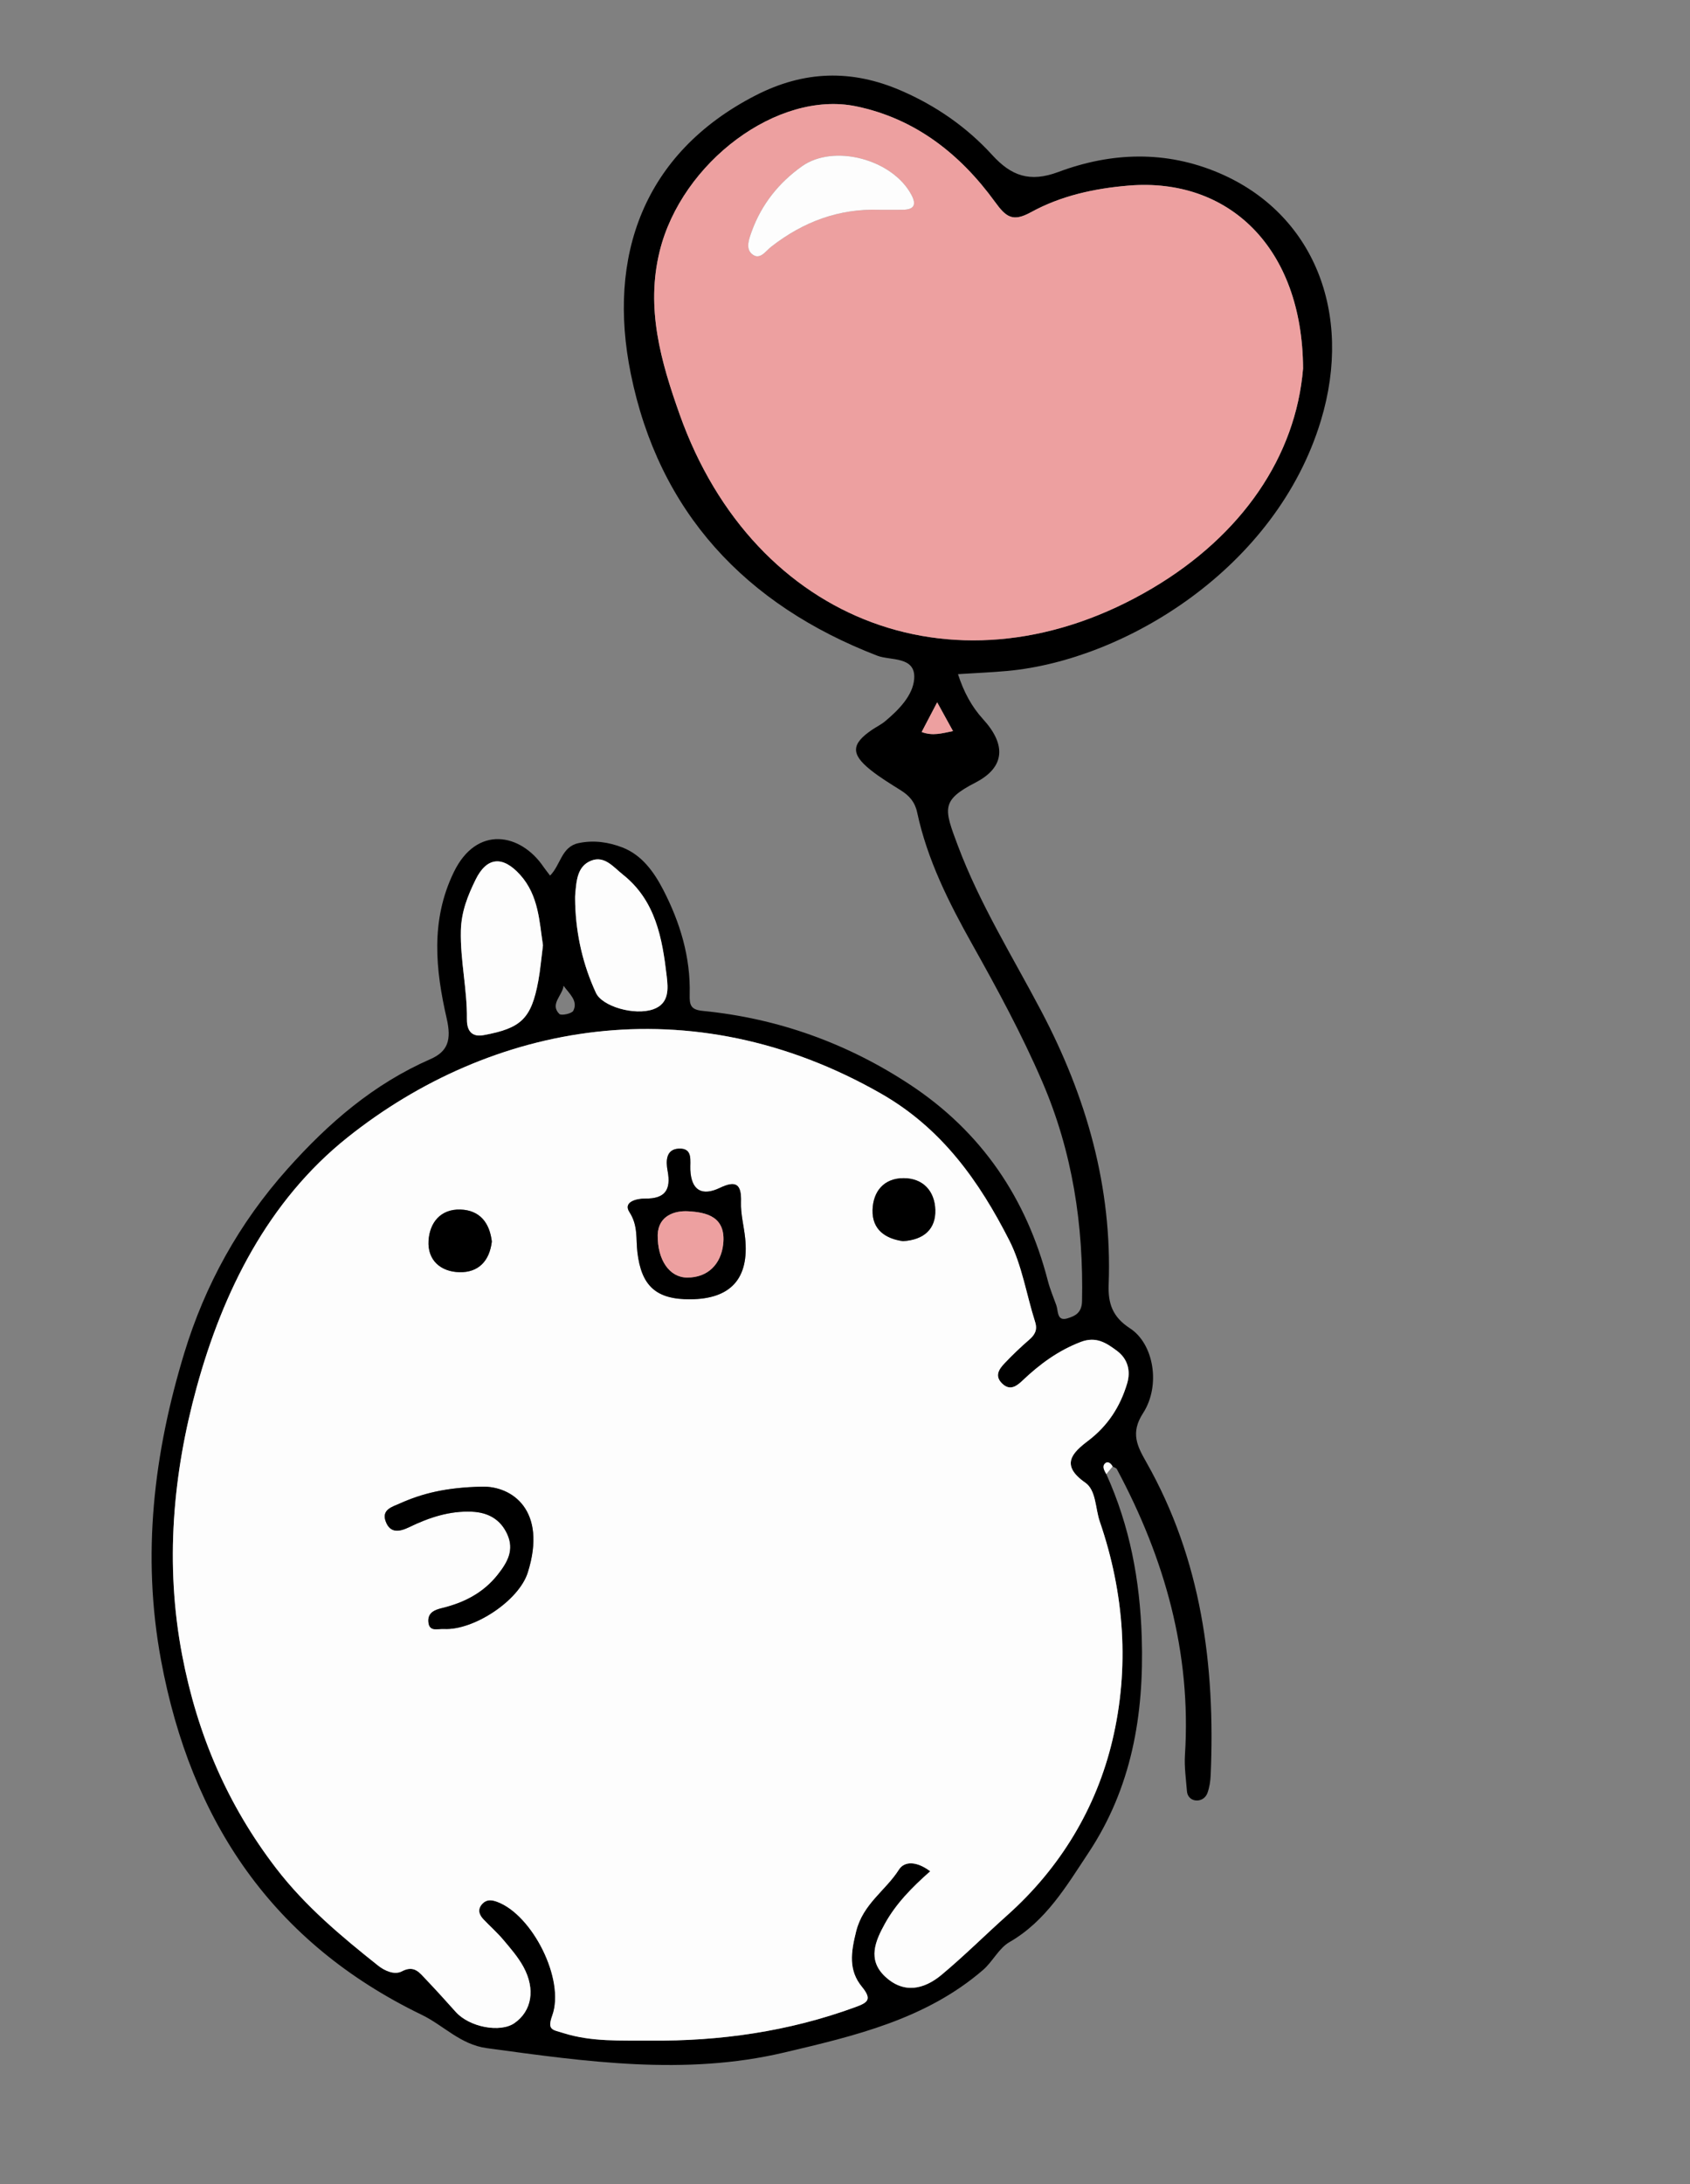 <?xml version="1.0" encoding="utf-8"?>
<!-- Generator: Adobe Illustrator 16.0.0, SVG Export Plug-In . SVG Version: 6.00 Build 0)  -->
<!DOCTYPE svg PUBLIC "-//W3C//DTD SVG 1.1//EN" "http://www.w3.org/Graphics/SVG/1.1/DTD/svg11.dtd">
<svg version="1.1" id="圖層_1" xmlns="http://www.w3.org/2000/svg" xmlns:xlink="http://www.w3.org/1999/xlink" x="0px" y="0px"
	 width="464.499px" height="600px" viewBox="0 0 464.499 600" enable-background="new 0 0 464.499 600" xml:space="preserve">
<rect x="0" y="0" width="464.499" height="600" fill="#808080" stroke="none"/>
<g>
	<path display="none" fill-rule="evenodd" clip-rule="evenodd" fill="#FDFDFD" d="M0,301.57C0,203.577,0.064,105.584-0.168,7.591
		c-0.013-5.536,1.568-6.1,6.403-6.095c150.704,0.135,301.407,0.142,452.11-0.022c5.099-0.006,6.293,0.94,6.287,6.211
		c-0.173,195.746-0.16,391.493-0.061,587.24c0.002,4.557-0.129,6.538-5.961,6.53c-150.942-0.236-301.885-0.217-452.828-0.055
		c-4.853,0.006-5.935-0.862-5.925-5.851C0.049,497.557,0,399.563,0,301.57z M305.804,402.85c0.399,0.236,0.984,0.374,1.172,0.725
		c13.141,24.518,20.491,50.404,18.712,78.5c-0.21,3.312,0.29,6.673,0.55,10.004c0.103,1.319,1.008,2.295,2.248,2.481
		c1.555,0.233,2.9-0.651,3.399-2.062c0.55-1.547,0.806-3.256,0.876-4.908c1.279-30.103-2.537-59.18-17.671-85.895
		c-2.507-4.423-4.453-8.051-0.924-13.495c4.915-7.582,2.978-19.064-3.604-23.325c-4.836-3.131-6.033-6.89-5.843-11.991
		c1.007-26.792-6.106-51.565-18.501-75.097c-7.91-15.019-16.94-29.48-22.939-45.468c-3.811-10.158-4.734-12.415,4.828-17.347
		c8.269-4.265,8.388-10.509,2.121-17.379c-3.169-3.474-5.326-7.479-6.922-12.405c5.042-0.322,9.323-0.492,13.584-0.883
		c32.315-2.963,73.865-28.173,86.16-68.77c8.986-29.667-2.08-56.969-27.979-68.009c-14.673-6.254-29.649-5.712-44.168-0.289
		c-7.897,2.951-12.972,1.063-18.2-4.669c-7.011-7.685-15.504-13.555-25.068-17.69c-13.527-5.848-26.64-5.533-40.06,1.381
		c-30.832,15.885-40.71,44.265-34.211,76.353c7.711,38.069,31.49,63.524,67.789,77.518c3.586,1.382,10.608,0.066,10.112,6.376
		c-0.357,4.544-4.221,8.467-7.964,11.607c-1.09,0.915-2.416,1.545-3.602,2.351c-5.724,3.888-5.899,6.658-0.43,11.031
		c2.604,2.083,5.489,3.828,8.321,5.607c2.323,1.46,3.876,3.18,4.496,6.076c2.784,13.012,8.698,24.746,15.155,36.262
		c6.905,12.314,13.631,24.716,19.233,37.715c8.312,19.282,11.366,39.412,10.926,60.278c-0.07,3.271-1.975,4.088-3.972,4.706
		c-2.992,0.925-2.521-1.971-3.099-3.589c-0.799-2.237-1.739-4.439-2.331-6.731c-5.85-22.677-18.241-40.895-37.772-53.796
		c-17.273-11.41-36.381-18.299-57.068-20.331c-3.298-0.325-3.675-1.555-3.597-4.542c0.269-10.211-2.648-19.799-7.286-28.75
		c-2.504-4.833-5.84-9.525-11.18-11.595c-3.769-1.46-7.878-2.095-12.086-1.199c-4.712,1.002-4.863,5.942-7.818,8.917
		c-0.74-0.978-1.322-1.68-1.833-2.431c-6.239-9.18-18.305-11.542-24.63,1.492c-6.47,13.335-5.005,26.854-1.953,40.191
		c1.344,5.872,0.368,9.046-4.487,11.175c-15.608,6.842-27.915,17.441-39.278,30.166c-13.351,14.949-22.671,31.904-28.353,50.544
		c-8.373,27.467-11.765,55.486-6.392,84.421c8.23,44.311,30.75,77.605,71.645,97.385c6.021,2.911,10.621,8.17,17.873,9.157
		c27.208,3.703,54.436,7.636,81.675,1.222c19.399-4.568,39.01-9.128,54.729-22.695c2.653-2.29,4.339-5.966,7.254-7.643
		c10.07-5.793,15.71-15.473,21.731-24.545c11.832-17.825,15.31-37.805,14.641-59.139c-0.495-15.77-3.286-30.615-9.744-44.883
		C304.646,404.244,305.226,403.547,305.804,402.85z"/>
	<path fill-rule="evenodd" clip-rule="evenodd" d="M304.068,404.942c6.458,14.268,9.249,29.113,9.744,44.883
		c0.669,21.334-2.809,41.313-14.641,59.139c-6.021,9.072-11.661,18.752-21.731,24.545c-2.915,1.677-4.601,5.353-7.254,7.643
		c-15.72,13.567-35.33,18.127-54.729,22.695c-27.24,6.414-54.467,2.481-81.675-1.222c-7.252-0.987-11.851-6.246-17.873-9.157
		c-40.894-19.779-63.415-53.074-71.645-97.385c-5.374-28.935-1.981-56.954,6.392-84.421c5.682-18.64,15.002-35.595,28.353-50.544
		c11.364-12.725,23.67-23.324,39.278-30.166c4.855-2.128,5.831-5.303,4.487-11.175c-3.052-13.336-4.517-26.856,1.953-40.191
		c6.325-13.034,18.391-10.672,24.63-1.492c0.511,0.751,1.093,1.454,1.833,2.431c2.955-2.976,3.105-7.915,7.818-8.917
		c4.208-0.896,8.318-0.261,12.086,1.199c5.34,2.07,8.676,6.762,11.18,11.595c4.638,8.951,7.555,18.538,7.286,28.75
		c-0.078,2.987,0.299,4.217,3.597,4.542c20.687,2.032,39.795,8.921,57.068,20.331c19.531,12.901,31.922,31.119,37.772,53.796
		c0.592,2.292,1.532,4.494,2.331,6.731c0.577,1.618,0.106,4.514,3.099,3.589c1.997-0.618,3.901-1.436,3.972-4.706
		c0.44-20.866-2.614-40.996-10.926-60.278c-5.603-12.999-12.328-25.401-19.233-37.715c-6.457-11.516-12.371-23.25-15.155-36.262
		c-0.62-2.896-2.173-4.616-4.496-6.076c-2.832-1.779-5.716-3.525-8.321-5.607c-5.47-4.373-5.294-7.143,0.43-11.031
		c1.186-0.806,2.511-1.436,3.602-2.351c3.744-3.141,7.607-7.063,7.964-11.607c0.496-6.31-6.526-4.994-10.112-6.376
		c-36.298-13.994-60.077-39.449-67.789-77.518c-6.499-32.087,3.379-60.468,34.211-76.353c13.419-6.914,26.532-7.229,40.06-1.381
		c9.564,4.135,18.058,10.005,25.068,17.69c5.229,5.732,10.303,7.621,18.2,4.669c14.519-5.424,29.495-5.966,44.168,0.289
		c25.899,11.04,36.966,38.342,27.979,68.009c-12.295,40.597-53.845,65.807-86.16,68.77c-4.261,0.391-8.542,0.561-13.584,0.883
		c1.596,4.926,3.753,8.931,6.922,12.405c6.267,6.87,6.147,13.114-2.121,17.379c-9.563,4.933-8.639,7.189-4.828,17.347
		c5.999,15.987,15.029,30.449,22.939,45.468c12.395,23.531,19.508,48.305,18.501,75.097c-0.19,5.102,1.007,8.86,5.843,11.991
		c6.582,4.261,8.52,15.743,3.604,23.325c-3.529,5.444-1.583,9.072,0.924,13.495c15.134,26.715,18.95,55.792,17.671,85.895
		c-0.07,1.652-0.326,3.361-0.876,4.908c-0.499,1.41-1.845,2.295-3.399,2.062c-1.24-0.187-2.146-1.162-2.248-2.481
		c-0.26-3.331-0.76-6.692-0.55-10.004c1.779-28.096-5.571-53.982-18.712-78.5c-0.188-0.351-0.772-0.488-1.172-0.724
		c-0.434-0.885-1.332-1.522-2.028-0.897C302.811,402.82,303.545,403.972,304.068,404.942z M255.671,514.044
		c-5.013,4.421-9.425,8.906-12.475,14.429c-2.612,4.731-4.837,9.854,0.046,14.455c5.153,4.855,10.729,3.574,15.565-0.459
		c6.235-5.201,12.001-10.962,18.065-16.372c14.586-13.014,24.455-29.466,28.857-47.958c4.738-19.9,3.356-40.363-3.447-60.141
		c-1.255-3.646-0.989-8.612-3.999-10.71c-6.959-4.851-3.544-8.224,0.79-11.511c5.392-4.089,8.796-9.339,10.707-15.7
		c1.085-3.616,0.101-6.866-2.783-8.999c-2.815-2.083-5.65-4.094-9.953-2.444c-6.221,2.383-11.276,6.115-15.997,10.599
		c-1.533,1.456-3.415,2.957-5.604,0.83c-2.168-2.107-0.85-3.975,0.662-5.572c2.132-2.253,4.385-4.407,6.731-6.436
		c1.611-1.393,2.365-2.732,1.656-4.953c-2.38-7.455-3.584-15.479-7.08-22.349c-8.272-16.255-18.516-30.758-35.182-40.294
		c-52.595-30.096-107.47-19.262-146.657,11.943c-21.959,17.486-34.337,42.504-41.535,68.742c-6.5,23.697-8.759,48.47-3.973,73.539
		c4.154,21.761,12.453,41.123,25.838,58.55c7.964,10.368,17.886,18.671,28.026,26.723c1.739,1.381,4.459,2.659,6.542,1.562
		c3.396-1.79,4.862,0.407,6.625,2.254c2.778,2.91,5.474,5.901,8.159,8.898c3.754,4.194,12.257,5.818,16.188,3.046
		c4.702-3.314,5.785-9.258,2.417-15.43c-1.467-2.688-3.549-5.071-5.54-7.435c-1.664-1.975-3.619-3.701-5.41-5.573
		c-1.308-1.366-1.746-2.872-0.255-4.385c1.164-1.18,2.538-0.997,3.979-0.466c9.679,3.563,18.717,21.367,15.162,31.217
		c-1.466,4.063,0.044,3.893,2.997,4.825c7.857,2.482,15.868,2.016,23.857,2.088c19.297,0.177,38.134-2.508,56.348-9.167
		c3.45-1.262,4.817-2.054,1.882-5.639c-3.696-4.515-3.032-9.367-1.563-15.229c1.901-7.583,8.087-11.169,11.747-16.931
		C248.631,511.128,252.088,511.317,255.671,514.044z M358.148,101.231c-0.156-33.315-20.508-52.5-47.921-50.249
		c-9.366,0.77-18.605,2.783-26.841,7.303c-5.035,2.765-6.852,1.392-9.918-2.831c-9.54-13.134-21.926-22.89-38.151-26.246
		c-21.566-4.461-47.969,15.328-54.006,39.799c-3.866,15.674,0.324,30.3,5.497,44.846c20.503,57.644,77.375,78.813,129.872,47.767
		C341.409,146.995,356.163,125.325,358.148,101.231z M149.233,259.671c-0.992-6.421-1.152-13.656-6.25-19.329
		c-4.79-5.332-9.186-4.984-12.274,1.321c-2.129,4.349-3.915,8.75-4.038,13.996c-0.191,8.168,1.758,16.102,1.657,24.228
		c-0.027,2.222,0.576,5.206,4.601,4.464c10.287-1.892,13.09-4.464,15.019-14.864C148.513,266.444,148.763,263.341,149.233,259.671z
		 M158.097,248.458c0.286,8.469,2.141,16.597,5.701,24.287c1.733,3.744,10.616,6.3,15.745,4.503c4.481-1.571,4.093-5.743,3.7-9.113
		c-1.217-10.432-3.051-20.747-12.048-27.888c-2.587-2.053-5.015-5.256-8.686-3.827c-3.873,1.509-4.065,5.554-4.398,9.165
		C158.022,246.535,158.097,247.5,158.097,248.458z M253.315,201.084c3.066,1.14,5.522,0.362,8.618-0.254
		c-1.405-2.554-2.648-4.814-4.349-7.902C255.771,196.392,254.591,198.646,253.315,201.084z M154.895,270.784
		c-0.279,2.668-3.854,5.061-1.165,7.747c0.533,0.532,3.445-0.081,3.843-0.876C158.939,274.925,156.51,273.037,154.895,270.784z"/>
	<path fill-rule="evenodd" clip-rule="evenodd" fill="#FDFDFD" d="M255.671,514.044c-3.583-2.727-7.04-2.916-8.605-0.451
		c-3.66,5.762-9.846,9.348-11.747,16.931c-1.47,5.861-2.133,10.714,1.563,15.229c2.936,3.585,1.568,4.377-1.882,5.639
		c-18.214,6.659-37.051,9.344-56.348,9.167c-7.989-0.072-16,0.395-23.857-2.088c-2.953-0.933-4.462-0.763-2.997-4.825
		c3.555-9.85-5.483-27.654-15.162-31.217c-1.441-0.531-2.815-0.714-3.979,0.466c-1.491,1.513-1.053,3.019,0.255,4.385
		c1.792,1.872,3.747,3.599,5.41,5.573c1.991,2.363,4.073,4.747,5.54,7.435c3.369,6.172,2.286,12.115-2.417,15.43
		c-3.932,2.772-12.434,1.148-16.188-3.046c-2.685-2.997-5.38-5.988-8.159-8.898c-1.763-1.847-3.229-4.044-6.625-2.254
		c-2.082,1.098-4.803-0.181-6.542-1.562c-10.141-8.052-20.063-16.354-28.026-26.723c-13.385-17.427-21.684-36.789-25.838-58.55
		c-4.786-25.069-2.527-49.842,3.973-73.539c7.197-26.238,19.576-51.256,41.535-68.742c39.187-31.206,94.063-42.039,146.657-11.943
		c16.666,9.536,26.909,24.039,35.182,40.294c3.496,6.869,4.7,14.894,7.08,22.349c0.709,2.221-0.045,3.561-1.656,4.953
		c-2.347,2.028-4.6,4.183-6.731,6.436c-1.512,1.598-2.83,3.465-0.662,5.572c2.189,2.127,4.071,0.626,5.604-0.83
		c4.721-4.483,9.776-8.216,15.997-10.599c4.303-1.649,7.138,0.361,9.953,2.444c2.884,2.133,3.868,5.383,2.783,8.999
		c-1.911,6.361-5.315,11.611-10.707,15.7c-4.334,3.287-7.749,6.66-0.79,11.511c3.01,2.098,2.744,7.063,3.999,10.71
		c6.804,19.777,8.186,40.24,3.447,60.141c-4.402,18.492-14.271,34.944-28.857,47.958c-6.064,5.41-11.83,11.171-18.065,16.372
		c-4.836,4.033-10.413,5.314-15.565,0.459c-4.883-4.602-2.658-9.724-0.046-14.455C246.246,522.95,250.658,518.465,255.671,514.044z
		 M189.694,356.914c11.174-0.06,16.263-5.708,15.108-16.836c-0.343-3.296-1.25-6.59-1.141-9.859
		c0.165-4.927-1.334-6.044-5.827-3.896c-4.922,2.354-7.833,0.647-8.092-4.935c-0.118-2.536,0.795-6.037-3.17-5.854
		c-3.551,0.162-3.584,3.429-3.078,6.104c0.978,5.158-0.64,7.699-6.22,7.622c-2.123-0.029-6.138,0.843-4.271,3.71
		c2.398,3.685,1.754,7.317,2.182,10.976C176.272,353.24,180.305,356.964,189.694,356.914z M132.377,408.39
		c-9.917,0.231-16.37,1.876-22.523,4.631c-2.03,0.908-5.048,1.665-3.844,4.917c1.253,3.383,3.865,2.832,6.519,1.548
		c5.428-2.628,11.067-4.498,17.205-4.216c4.389,0.201,7.817,2.055,9.693,6.188c1.969,4.338,0.074,7.693-2.607,11.086
		c-4.006,5.071-9.3,7.729-15.372,9.207c-1.97,0.479-3.821,1.234-3.713,3.612c0.138,3.034,2.519,2.02,4.294,2.114
		c8.119,0.433,20.569-7.712,23.028-15.501C150.451,414.883,140.729,408.135,132.377,408.39z M248.182,340.947
		c5.783-0.354,9.062-3.341,8.886-8.636c-0.168-5.076-3.307-8.651-8.693-8.665c-5.444-0.014-8.405,3.644-8.552,8.725
		C239.665,337.84,243.429,340.283,248.182,340.947z M135.18,341.057c-0.606-5.198-3.348-8.631-8.639-8.793
		c-5.476-0.169-8.458,3.623-8.754,8.564c-0.322,5.374,3.338,8.521,8.485,8.645C131.514,349.597,134.551,346.39,135.18,341.057z"/>
	<path fill-rule="evenodd" clip-rule="evenodd" fill="#EDA0A0" d="M358.148,101.231c-1.985,24.094-16.739,45.764-41.468,60.389
		c-52.496,31.047-109.369,9.877-129.872-47.767c-5.173-14.546-9.363-29.172-5.497-44.846c6.037-24.471,32.44-44.26,54.006-39.799
		c16.225,3.356,28.611,13.112,38.151,26.246c3.066,4.223,4.883,5.596,9.918,2.831c8.235-4.521,17.475-6.534,26.841-7.303
		C337.641,48.731,357.992,67.916,358.148,101.231z M241.771,57.629c2.151,0,4.304,0.035,6.455-0.008
		c3.125-0.063,3.681-1.47,2.253-4.141c-5.17-9.673-21.245-14.066-30.071-7.792c-6.327,4.498-11.121,10.465-13.805,17.915
		c-0.74,2.054-1.688,4.577-0.025,6.088c2.201,2.003,3.799-0.671,5.365-1.894C220.717,60.948,230.549,57.242,241.771,57.629z"/>
	<path fill-rule="evenodd" clip-rule="evenodd" fill="#FDFDFD" d="M149.233,259.671c-0.47,3.67-0.72,6.772-1.286,9.816
		c-1.929,10.399-4.732,12.972-15.019,14.864c-4.025,0.741-4.628-2.243-4.601-4.464c0.102-8.126-1.848-16.06-1.657-24.228
		c0.123-5.247,1.909-9.647,4.038-13.996c3.088-6.306,7.484-6.653,12.274-1.321C148.081,246.016,148.241,253.25,149.233,259.671z"/>
	<path fill-rule="evenodd" clip-rule="evenodd" fill="#FDFDFD" d="M158.097,248.458c0-0.958-0.075-1.923,0.013-2.874
		c0.333-3.61,0.525-7.656,4.398-9.165c3.671-1.43,6.098,1.774,8.686,3.827c8.997,7.141,10.831,17.457,12.048,27.888
		c0.393,3.371,0.782,7.542-3.7,9.113c-5.128,1.797-14.012-0.76-15.745-4.503C160.238,265.056,158.383,256.928,158.097,248.458z"/>
	<path fill-rule="evenodd" clip-rule="evenodd" fill="#EDA0A0" d="M253.315,201.084c1.276-2.438,2.457-4.692,4.269-8.156
		c1.7,3.088,2.943,5.348,4.349,7.902C258.837,201.446,256.381,202.224,253.315,201.084z"/>
	<path fill-rule="evenodd" clip-rule="evenodd" fill="none" d="M154.895,270.784c1.616,2.253,4.045,4.142,2.678,6.871
		c-0.397,0.795-3.31,1.408-3.843,0.876C151.041,275.844,154.616,273.452,154.895,270.784z"/>
	<path fill-rule="evenodd" clip-rule="evenodd" fill="#FDFDFD" d="M304.068,404.942c-0.523-0.971-1.258-2.122-0.293-2.989
		c0.696-0.625,1.595,0.013,2.028,0.897C305.226,403.547,304.646,404.244,304.068,404.942z"/>
	<path fill-rule="evenodd" clip-rule="evenodd" d="M189.694,356.914c-9.389,0.05-13.422-3.674-14.509-12.969
		c-0.428-3.658,0.216-7.291-2.182-10.976c-1.867-2.867,2.148-3.739,4.271-3.71c5.58,0.077,7.197-2.464,6.22-7.622
		c-0.507-2.676-0.473-5.942,3.078-6.104c3.966-0.183,3.052,3.318,3.17,5.854c0.26,5.582,3.17,7.288,8.092,4.935
		c4.493-2.147,5.992-1.03,5.827,3.896c-0.109,3.27,0.798,6.563,1.141,9.859C205.958,351.206,200.869,356.854,189.694,356.914z
		 M180.764,339.229c-0.072,6.902,3.229,11.69,8.093,11.72c5.742,0.034,9.302-3.754,9.905-9.121c0.868-7.728-4.753-8.818-9.675-9.091
		C185.582,332.542,180.938,333.847,180.764,339.229z"/>
	<path fill-rule="evenodd" clip-rule="evenodd" d="M132.377,408.39c8.352-0.255,18.074,6.493,12.68,23.586
		c-2.458,7.789-14.909,15.934-23.028,15.501c-1.775-0.095-4.157,0.92-4.294-2.114c-0.107-2.378,1.744-3.134,3.713-3.612
		c6.071-1.479,11.366-4.136,15.372-9.207c2.681-3.393,4.576-6.748,2.607-11.086c-1.876-4.133-5.304-5.986-9.693-6.188
		c-6.137-0.282-11.777,1.588-17.205,4.216c-2.654,1.284-5.266,1.835-6.519-1.548c-1.204-3.252,1.814-4.009,3.844-4.917
		C116.008,410.266,122.46,408.621,132.377,408.39z"/>
	<path fill-rule="evenodd" clip-rule="evenodd" d="M248.182,340.947c-4.753-0.664-8.517-3.107-8.359-8.576
		c0.147-5.081,3.107-8.738,8.552-8.725c5.387,0.014,8.525,3.589,8.693,8.665C257.244,337.606,253.965,340.593,248.182,340.947z"/>
	<path fill-rule="evenodd" clip-rule="evenodd" d="M135.18,341.057c-0.629,5.333-3.667,8.54-8.908,8.416
		c-5.147-0.123-8.808-3.271-8.485-8.645c0.296-4.941,3.278-8.733,8.754-8.564C131.833,332.426,134.574,335.858,135.18,341.057z"/>
	<path fill-rule="evenodd" clip-rule="evenodd" fill="#FDFDFD" d="M241.771,57.629c-11.221-0.387-21.054,3.318-29.829,10.168
		c-1.566,1.223-3.164,3.897-5.365,1.894c-1.662-1.512-0.715-4.035,0.025-6.088c2.684-7.449,7.478-13.417,13.805-17.915
		c8.826-6.274,24.901-1.881,30.071,7.792c1.428,2.67,0.872,4.078-2.253,4.141C246.074,57.665,243.922,57.629,241.771,57.629z"/>
	<path fill-rule="evenodd" clip-rule="evenodd" fill="#EDA0A0" d="M180.764,339.229c0.174-5.382,4.818-6.687,8.323-6.492
		c4.922,0.272,10.543,1.363,9.675,9.091c-0.603,5.367-4.164,9.155-9.905,9.121C183.992,350.919,180.692,346.131,180.764,339.229z"/>
</g>
</svg>
